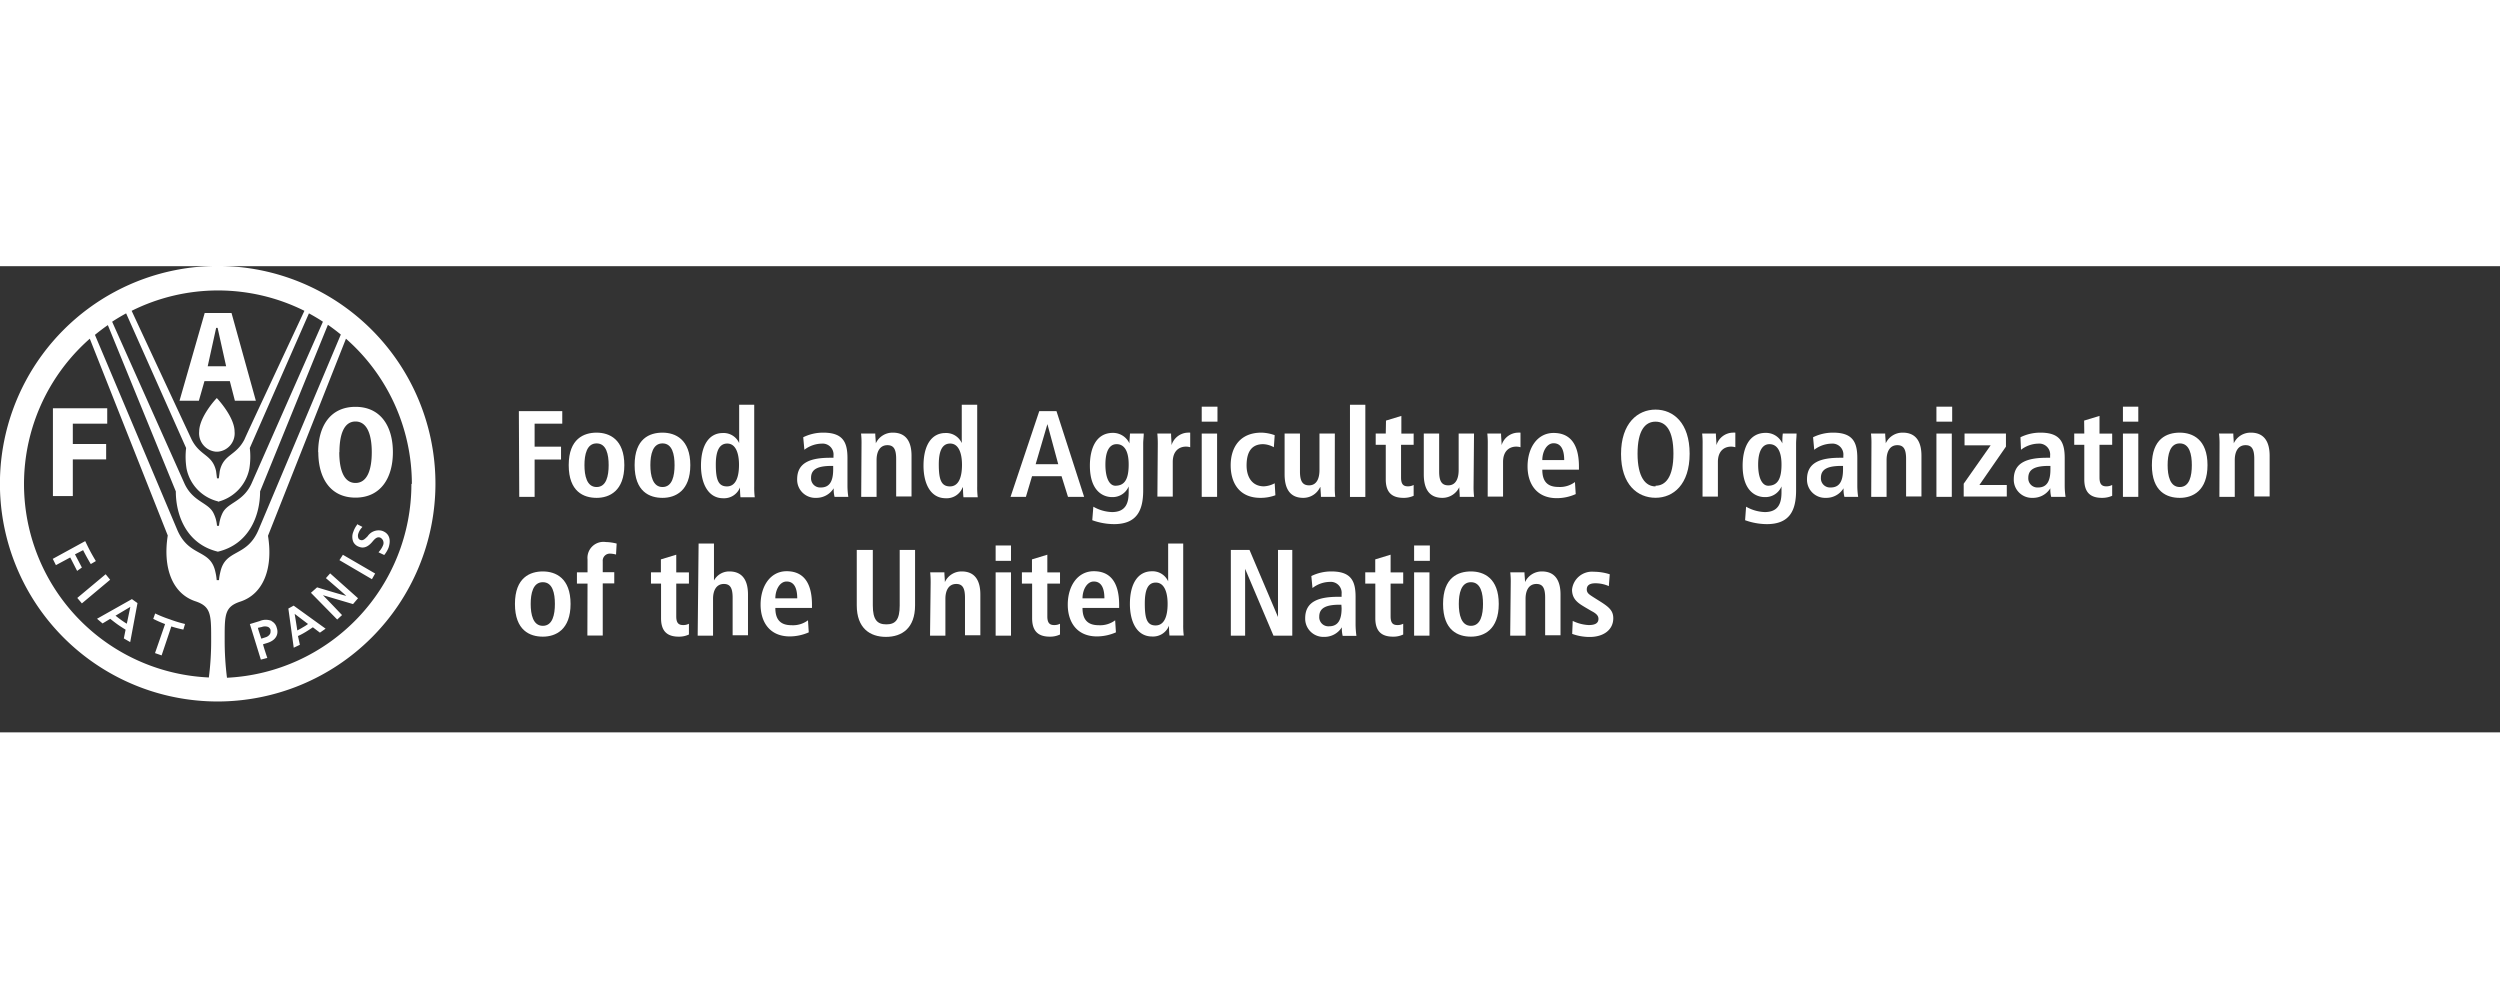 <svg height="130" style="background-color: #126ead; padding-left: 10px" id="Layer_1" data-name="Layer 1" xmlns="http://www.w3.org/2000/svg" viewBox="0 0 325.47 60.69">
	<rect x="0" y="0" width="325.47" height="60.69" fill="#333333" stroke="none"/>
	<defs>
		<style>
		.cls-1 {
			fill: #fff;
		}
		</style>
	</defs>
	<title>FAO_logo_White_2lines_en</title>
	<path class="cls-1" d="M77.51,27.2h5.65v1.63h-3.6v3H83V33.5H79.56v4.86h-2Z" transform="translate(-9.96 -8.33)" />
	<path class="cls-1" d="M87.63,30c1.68,0,3.61.88,3.61,4.23s-1.93,4.26-3.61,4.26S84,37.69,84,34.23,86,30,87.63,30Zm0,7.08c1.28,0,1.57-1.47,1.57-2.85s-.29-2.83-1.57-2.83-1.58,1.46-1.58,2.83S86.35,37.08,87.63,37.08Z" transform="translate(-9.96 -8.33)" />
	<path class="cls-1" d="M96.21,30c1.68,0,3.62.88,3.62,4.23s-1.94,4.26-3.62,4.26-3.63-.8-3.63-4.26S94.53,30,96.21,30Zm0,7.08c1.28,0,1.57-1.47,1.57-2.85s-.29-2.83-1.57-2.83-1.58,1.46-1.58,2.83S94.94,37.08,96.21,37.08Z" transform="translate(-9.96 -8.33)" />
	<path class="cls-1" d="M108.15,26.37V37a10.1,10.1,0,0,0,.07,1.41h-1.86a11.76,11.76,0,0,1-.06-1.28h0a2.22,2.22,0,0,1-2.19,1.41c-2,0-2.89-2-2.89-4.24,0-2.69,1.07-4.25,2.84-4.25a2.21,2.21,0,0,1,2.13,1.31h0V26.37ZM104.6,37c1.17,0,1.57-1.26,1.57-2.81s-.45-2.77-1.53-2.77-1.49,1.07-1.49,2.72C103.15,36.07,103.45,37,104.6,37Z" transform="translate(-9.96 -8.33)" />
	<path class="cls-1" d="M114.53,30.6a5.83,5.83,0,0,1,2.61-.6c2.56,0,3.15,1.24,3.15,3.31v3.6a9.85,9.85,0,0,0,.11,1.45h-1.79a3.94,3.94,0,0,1-.11-1.12h0a2.65,2.65,0,0,1-2.3,1.25,2.36,2.36,0,0,1-2.46-2.42c0-2.23,1.82-2.8,4.33-2.8h.4V33a1.42,1.42,0,0,0-1.53-1.57,3.81,3.81,0,0,0-2.26.8Zm3.9,3.73h-.17c-1.7,0-2.71.35-2.71,1.55a1.19,1.19,0,0,0,1.27,1.26c1.18,0,1.61-.87,1.61-2.35Z" transform="translate(-9.96 -8.33)" />
	<path class="cls-1" d="M122.12,31.48a11,11,0,0,0-.06-1.36h1.85c0,.42.07.85.07,1.27h0A2.4,2.4,0,0,1,126.2,30c1.87,0,2.43,1.39,2.43,3v5.31h-2V33.42c0-1.26-.32-1.79-1.14-1.79-1,0-1.41.88-1.41,1.93v4.8h-2Z" transform="translate(-9.96 -8.33)" />
	<path class="cls-1" d="M137.18,26.37V37a10.1,10.1,0,0,0,.07,1.41h-1.86a11.76,11.76,0,0,1-.06-1.28h-.05a2.22,2.22,0,0,1-2.19,1.41c-2.05,0-2.9-2-2.9-4.24,0-2.69,1.07-4.25,2.85-4.25a2.22,2.22,0,0,1,2.13,1.31h0V26.37ZM133.63,37c1.17,0,1.57-1.26,1.57-2.81s-.45-2.77-1.54-2.77-1.48,1.07-1.48,2.72C132.18,36.07,132.48,37,133.63,37Z" transform="translate(-9.96 -8.33)" />
	<path class="cls-1" d="M148.16,35.67h-3.84l-.8,2.69h-2l3.74-11.16h2.24l3.6,11.16H149Zm-.43-1.56-1.41-5.22h0l-1.53,5.22Z" transform="translate(-9.96 -8.33)" />
	<path class="cls-1" d="M152.3,39.64a5.17,5.17,0,0,0,2.43.7c1.87,0,2.17-1.29,2.17-2.59V37h0a2.25,2.25,0,0,1-2.17,1.39c-1.15,0-2.88-.77-2.88-4.09,0-2.27.82-4.27,3-4.27A2.36,2.36,0,0,1,157,31.4H157c0-.43.05-.84.07-1.28h1.79c0,.44-.07.87-.07,1.3V37.5c0,2.57-.78,4.41-3.8,4.41a8.46,8.46,0,0,1-2.83-.51Zm2.86-2.73c1.25,0,1.74-.9,1.74-2.77s-.65-2.66-1.6-2.64-1.43,1-1.43,2.65C153.87,36.09,154.49,36.91,155.16,36.91Z" transform="translate(-9.96 -8.33)" />
	<path class="cls-1" d="M160.69,31.48a13.32,13.32,0,0,0-.06-1.36h1.79c0,.5.06,1,.06,1.51h0a2.3,2.3,0,0,1,2.1-1.63,3,3,0,0,1,.33,0V31.9a1.94,1.94,0,0,0-.56-.08c-.81,0-1.71.5-1.71,2v4.51h-2Z" transform="translate(-9.96 -8.33)" />
	<path class="cls-1" d="M166.41,26.62h2.05v1.95h-2.05Zm0,3.5h2v8.24h-2Z" transform="translate(-9.96 -8.33)" />
	<path class="cls-1" d="M176,38.15a5.51,5.51,0,0,1-1.95.34c-2.71,0-3.87-1.9-3.87-4.24s1.22-4.25,4-4.25a5.48,5.48,0,0,1,1.73.33l-.11,1.57a3.12,3.12,0,0,0-1.39-.4c-1.5,0-2.16,1-2.16,2.77,0,1.53.74,2.72,2.26,2.72a3.26,3.26,0,0,0,1.4-.4Z" transform="translate(-9.96 -8.33)" />
	<path class="cls-1" d="M183.73,37a11,11,0,0,0,.06,1.36h-1.86c0-.42-.06-.85-.06-1.26l-.05,0,0,0a2.41,2.41,0,0,1-2.19,1.39c-1.87,0-2.43-1.39-2.43-3.06V30.12h2v4.95c0,1.26.35,1.79,1.18,1.79,1.06,0,1.36-1,1.36-2V30.12h2Z" transform="translate(-9.96 -8.33)" />
	<path class="cls-1" d="M185.71,26.37h2v12h-2Z" transform="translate(-9.96 -8.33)" />
	<path class="cls-1" d="M190.4,28.43l2-.61v2.3H194v1.46h-1.64v4.27c0,.88.32,1.14.89,1.14a1.54,1.54,0,0,0,.75-.18v1.41a3.07,3.07,0,0,1-1.32.27c-1.47,0-2.31-.67-2.31-2.4V31.58h-1.31V30.12h1.31Z" transform="translate(-9.96 -8.33)" />
	<path class="cls-1" d="M201.8,37a10.77,10.77,0,0,0,.07,1.36H200c0-.42-.06-.85-.06-1.26l0,0,0,0a2.43,2.43,0,0,1-2.2,1.39c-1.87,0-2.42-1.39-2.42-3.06V30.12h2v4.95c0,1.26.35,1.79,1.18,1.79,1.06,0,1.36-1,1.36-2V30.12h2Z" transform="translate(-9.96 -8.33)" />
	<path class="cls-1" d="M203.65,31.48a11,11,0,0,0-.06-1.36h1.79c0,.5.07,1,.07,1.51h0A2.29,2.29,0,0,1,207.57,30a3.18,3.18,0,0,1,.34,0V31.9a2,2,0,0,0-.56-.08c-.82,0-1.71.5-1.71,2v4.51h-2Z" transform="translate(-9.96 -8.33)" />
	<path class="cls-1" d="M215.1,38a6,6,0,0,1-2.46.53c-2.66,0-3.81-1.9-3.81-4.13,0-2.46,1.3-4.36,3.39-4.36,1.78,0,3.3,1,3.3,4.39v.39h-4.77c0,1.41.56,2.25,2.1,2.25a3.25,3.25,0,0,0,2.15-.64Zm-1.5-4.43c0-1.45-.48-2.19-1.38-2.19s-1.47,1.1-1.47,2.19Z" transform="translate(-9.96 -8.33)" />
	<path class="cls-1" d="M225.49,27c2.32,0,4.44,1.73,4.44,5.74s-2.12,5.74-4.44,5.74S221,36.79,221,32.78,223.17,27,225.49,27Zm0,9.91c1.29,0,2.33-1.1,2.33-4.17s-1-4.17-2.33-4.17-2.34,1.1-2.34,4.17S224.19,37,225.49,37Z" transform="translate(-9.96 -8.33)" />
	<path class="cls-1" d="M231.62,31.48a11,11,0,0,0-.06-1.36h1.79c0,.5.07,1,.07,1.51h0A2.29,2.29,0,0,1,235.54,30a3.18,3.18,0,0,1,.34,0V31.9a2,2,0,0,0-.56-.08c-.82,0-1.71.5-1.71,2v4.51h-2Z" transform="translate(-9.96 -8.33)" />
	<path class="cls-1" d="M237.28,39.64a5.24,5.24,0,0,0,2.43.7c1.87,0,2.18-1.29,2.18-2.59V37h0a2.26,2.26,0,0,1-2.18,1.39c-1.15,0-2.88-.77-2.88-4.09,0-2.27.82-4.27,3-4.27A2.33,2.33,0,0,1,242,31.4H242c0-.43,0-.84.06-1.28h1.79c0,.44-.06.87-.06,1.3V37.5c0,2.57-.79,4.41-3.81,4.41a8.46,8.46,0,0,1-2.83-.51Zm2.87-2.73c1.24,0,1.74-.9,1.74-2.77s-.66-2.66-1.6-2.64-1.44,1-1.44,2.65C238.85,36.09,239.47,36.91,240.15,36.91Z" transform="translate(-9.96 -8.33)" />
	<path class="cls-1" d="M246,30.6a5.83,5.83,0,0,1,2.61-.6c2.56,0,3.15,1.24,3.15,3.31v3.6a9.85,9.85,0,0,0,.11,1.45h-1.79a3.94,3.94,0,0,1-.11-1.12h0a2.63,2.63,0,0,1-2.3,1.25,2.36,2.36,0,0,1-2.46-2.42c0-2.23,1.82-2.8,4.33-2.8h.4V33a1.42,1.42,0,0,0-1.53-1.57,3.84,3.84,0,0,0-2.26.8Zm3.9,3.73h-.17c-1.7,0-2.71.35-2.71,1.55a1.19,1.19,0,0,0,1.27,1.26c1.18,0,1.61-.87,1.61-2.35Z" transform="translate(-9.96 -8.33)" />
	<path class="cls-1" d="M253.6,31.48a11,11,0,0,0-.06-1.36h1.85c0,.42.07.85.07,1.27h0A2.4,2.4,0,0,1,257.68,30c1.87,0,2.43,1.39,2.43,3v5.31h-2V33.42c0-1.26-.32-1.79-1.14-1.79-1,0-1.4.88-1.4,1.93v4.8h-2Z" transform="translate(-9.96 -8.33)" />
	<path class="cls-1" d="M262.06,26.62h2.05v1.95h-2.05Zm0,3.5h2v8.24h-2Z" transform="translate(-9.96 -8.33)" />
	<path class="cls-1" d="M265.61,36.65l3.51-5h-3.4V30.12h5.39v1.7l-3.46,5h3.57v1.5h-5.61Z" transform="translate(-9.96 -8.33)" />
	<path class="cls-1" d="M273,30.6a5.83,5.83,0,0,1,2.61-.6c2.55,0,3.15,1.24,3.15,3.31v3.6a9.85,9.85,0,0,0,.11,1.45H277a3.94,3.94,0,0,1-.11-1.12h0a2.65,2.65,0,0,1-2.3,1.25,2.36,2.36,0,0,1-2.46-2.42c0-2.23,1.82-2.8,4.33-2.8h.4V33a1.42,1.42,0,0,0-1.53-1.57,3.81,3.81,0,0,0-2.26.8Zm3.9,3.73h-.17c-1.7,0-2.71.35-2.71,1.55a1.19,1.19,0,0,0,1.27,1.26c1.18,0,1.61-.87,1.61-2.35Z" transform="translate(-9.96 -8.33)" />
	<path class="cls-1" d="M281.29,28.43l2-.61v2.3h1.65v1.46h-1.65v4.27c0,.88.32,1.14.89,1.14a1.58,1.58,0,0,0,.76-.18v1.41a3.16,3.16,0,0,1-1.33.27c-1.47,0-2.3-.67-2.3-2.4V31.58H280V30.12h1.31Z" transform="translate(-9.96 -8.33)" />
	<path class="cls-1" d="M286.34,26.62h2v1.95h-2Zm0,3.5h2v8.24h-2Z" transform="translate(-9.96 -8.33)" />
	<path class="cls-1" d="M293.74,30c1.68,0,3.61.88,3.61,4.23s-1.93,4.26-3.61,4.26-3.63-.8-3.63-4.26S292.06,30,293.74,30Zm0,7.08c1.28,0,1.57-1.47,1.57-2.85s-.29-2.83-1.57-2.83-1.58,1.46-1.58,2.83S292.46,37.08,293.74,37.08Z" transform="translate(-9.96 -8.33)" />
	<path class="cls-1" d="M298.92,31.48a10.77,10.77,0,0,0-.07-1.36h1.86c0,.42.06.85.06,1.27h0A2.4,2.4,0,0,1,303,30c1.87,0,2.44,1.39,2.44,3v5.31h-2V33.42c0-1.26-.32-1.79-1.13-1.79-1,0-1.41.88-1.41,1.93v4.8h-2Z" transform="translate(-9.96 -8.33)" />
	<path class="cls-1" d="M80.63,48.07c1.68,0,3.61.87,3.61,4.23s-1.93,4.26-3.61,4.26S77,55.76,77,52.3,79,48.07,80.63,48.07Zm0,7.08c1.28,0,1.57-1.47,1.57-2.85s-.29-2.83-1.57-2.83-1.58,1.46-1.58,2.83S79.35,55.15,80.63,55.15Z" transform="translate(-9.96 -8.33)" />
	<path class="cls-1" d="M86.45,49.65H85.07V48.19h1.38V46.51a2.08,2.08,0,0,1,2.36-2.27,6.4,6.4,0,0,1,1.43.2l-.08,1.43a3.19,3.19,0,0,0-.79-.12.92.92,0,0,0-.94,1v1.42h1.5v1.46h-1.5v6.78h-2Z" transform="translate(-9.96 -8.33)" />
	<path class="cls-1" d="M96,46.5l2-.61v2.3h1.65v1.46H98v4.27c0,.88.32,1.13.9,1.13a1.56,1.56,0,0,0,.75-.17v1.4a3,3,0,0,1-1.33.28c-1.47,0-2.3-.68-2.3-2.4V49.65H94.71V48.19H96Z" transform="translate(-9.96 -8.33)" />
	<path class="cls-1" d="M100.91,44.44h2v4.81h0a2.24,2.24,0,0,1,2-1.18c1.87,0,2.43,1.39,2.43,3v5.31h-2V51.49c0-1.27-.32-1.79-1.14-1.79-1,0-1.41.88-1.41,1.93v4.8h-2Z" transform="translate(-9.96 -8.33)" />
	<path class="cls-1" d="M115.25,56a6.2,6.2,0,0,1-2.46.53c-2.66,0-3.81-1.91-3.81-4.13,0-2.46,1.3-4.36,3.39-4.36,1.78,0,3.3,1,3.3,4.39v.39H110.9c0,1.4.56,2.25,2.1,2.25a3.25,3.25,0,0,0,2.15-.64Zm-1.5-4.43c0-1.46-.48-2.19-1.38-2.19s-1.47,1.1-1.47,2.19Z" transform="translate(-9.96 -8.33)" />
	<path class="cls-1" d="M123.59,45.27v7.22c0,1.86.56,2.47,1.76,2.47s1.74-.61,1.74-2.47V45.27h2v7.22c0,2.95-1.69,4.1-3.79,4.1s-3.8-1.15-3.8-4.1V45.27Z" transform="translate(-9.96 -8.33)" />
	<path class="cls-1" d="M131.12,49.55a13.32,13.32,0,0,0-.06-1.36h1.85c0,.42.06.85.06,1.27h0a2.38,2.38,0,0,1,2.19-1.39c1.87,0,2.43,1.39,2.43,3v5.31h-2V51.49c0-1.27-.33-1.79-1.14-1.79-1,0-1.41.88-1.41,1.93v4.8h-2Z" transform="translate(-9.96 -8.33)" />
	<path class="cls-1" d="M139.58,44.69h2v2h-2Zm0,3.5h2v8.24h-2Z" transform="translate(-9.96 -8.33)" />
	<path class="cls-1" d="M144.31,46.5l2-.61v2.3h1.65v1.46h-1.65v4.27c0,.88.32,1.13.89,1.13a1.6,1.6,0,0,0,.76-.17v1.4a3,3,0,0,1-1.33.28c-1.47,0-2.3-.68-2.3-2.4V49.65H143V48.19h1.31Z" transform="translate(-9.96 -8.33)" />
	<path class="cls-1" d="M155.24,56a6.2,6.2,0,0,1-2.46.53c-2.66,0-3.81-1.91-3.81-4.13,0-2.46,1.3-4.36,3.39-4.36,1.78,0,3.3,1,3.3,4.39v.39h-4.77c0,1.4.56,2.25,2.1,2.25a3.25,3.25,0,0,0,2.15-.64Zm-1.5-4.43c0-1.46-.48-2.19-1.38-2.19s-1.47,1.1-1.47,2.19Z" transform="translate(-9.96 -8.33)" />
	<path class="cls-1" d="M164,44.44V55a10.2,10.2,0,0,0,.07,1.41h-1.86a11.76,11.76,0,0,1-.06-1.28h0a2.22,2.22,0,0,1-2.19,1.41c-2.05,0-2.9-2-2.9-4.24,0-2.69,1.08-4.25,2.85-4.25a2.22,2.22,0,0,1,2.13,1.31h0V44.44ZM160.4,55.1c1.17,0,1.57-1.26,1.57-2.81s-.45-2.77-1.54-2.77S159,50.59,159,52.24C159,54.14,159.25,55.1,160.4,55.1Z" transform="translate(-9.96 -8.33)" />
	<path class="cls-1" d="M170.2,45.27h2.43L176.34,54h0V45.27h1.86V56.43h-2.45l-3.69-8.7h0v8.7H170.2Z" transform="translate(-9.96 -8.33)" />
	<path class="cls-1" d="M180.68,48.67a5.87,5.87,0,0,1,2.61-.6c2.56,0,3.15,1.24,3.15,3.3V55a11.67,11.67,0,0,0,.11,1.46h-1.79a4.34,4.34,0,0,1-.11-1.12h0a2.66,2.66,0,0,1-2.3,1.25,2.37,2.37,0,0,1-2.47-2.42c0-2.24,1.83-2.8,4.34-2.8h.4V51a1.42,1.42,0,0,0-1.54-1.57,3.78,3.78,0,0,0-2.25.8Zm3.91,3.73h-.18c-1.69,0-2.7.35-2.7,1.55A1.19,1.19,0,0,0,183,55.21c1.18,0,1.62-.88,1.62-2.35Z" transform="translate(-9.96 -8.33)" />
	<path class="cls-1" d="M189,46.5l2-.61v2.3h1.64v1.46H191v4.27c0,.88.31,1.13.89,1.13a1.56,1.56,0,0,0,.75-.17v1.4a2.93,2.93,0,0,1-1.33.28c-1.47,0-2.3-.68-2.3-2.4V49.65H187.7V48.19H189Z" transform="translate(-9.96 -8.33)" />
	<path class="cls-1" d="M194.06,44.69h2.05v2h-2.05Zm0,3.5h2v8.24h-2Z" transform="translate(-9.96 -8.33)" />
	<path class="cls-1" d="M201.46,48.07c1.68,0,3.62.87,3.62,4.23s-1.94,4.26-3.62,4.26-3.63-.8-3.63-4.26S199.79,48.07,201.46,48.07Zm0,7.08c1.28,0,1.57-1.47,1.57-2.85s-.29-2.83-1.57-2.83-1.58,1.46-1.58,2.83S200.19,55.15,201.46,55.15Z" transform="translate(-9.96 -8.33)" />
	<path class="cls-1" d="M206.64,49.55a11,11,0,0,0-.06-1.36h1.85c0,.42.07.85.07,1.27h0a2.4,2.4,0,0,1,2.19-1.39c1.87,0,2.43,1.39,2.43,3v5.31h-2V51.49c0-1.27-.32-1.79-1.14-1.79-1,0-1.41.88-1.41,1.93v4.8h-2Z" transform="translate(-9.96 -8.33)" />
	<path class="cls-1" d="M214.71,54.51a5.3,5.3,0,0,0,2.07.54c.72,0,1.28-.17,1.28-.81,0-.32-.16-.63-.88-1l-.82-.48c-.83-.5-1.74-1-1.74-2.32a2.61,2.61,0,0,1,2.84-2.33,6.82,6.82,0,0,1,2.07.33l-.12,1.54a4.35,4.35,0,0,0-1.74-.37c-.8,0-1.13.3-1.13.8s.35.68.92,1.05l1,.63c1,.65,1.53,1.12,1.53,2.07,0,1.52-1.28,2.44-3.07,2.44a6.61,6.61,0,0,1-2.28-.4Z" transform="translate(-9.96 -8.33)" />
	<path class="cls-1" d="M38.3,65A28.35,28.35,0,1,1,66.65,36.68,28.38,28.38,0,0,1,38.3,65ZM38.19,25.5s2.31,2.43,2.31,4.37a2.39,2.39,0,0,1-2.2,2.61h-.21a2.4,2.4,0,0,1-2.2-2.61C35.89,27.93,38.15,25.5,38.19,25.5ZM16.85,38.26h2.59V33.48h4.34v-2H19.44V28.83h4.48v-2H16.85ZM40.54,25.85h2.73L40.1,14.42H36.61L33.33,25.85h2.52l.73-2.56h3.3ZM39.4,21.36H37l1.1-5h.19Zm12,11.19c0,3.35,1.56,5.91,4.84,5.91s4.87-2.56,4.87-5.91-1.57-5.91-4.87-5.91S51.38,29.19,51.38,32.55Zm2.75,0c0-2.2.54-4,2.09-4s2.12,1.78,2.12,4-.56,4-2.12,4S54.13,34.74,54.13,32.55Zm-17,29.32a37,37,0,0,0,.3-5v-.35c0-2.93-.1-3.92-2.06-4.57-3-1-4.25-4.36-3.59-8.56L21.65,17.77a25.2,25.2,0,0,0,15.44,44.1Zm1.2-16.37c-4-.94-5.5-4.6-5.5-7.85L24,16c-.58.4-1.14.83-1.68,1.27L33,42.57c1.54,3.72,4.35,2.49,5,5.56a6.79,6.79,0,0,1,.17,1.07h.3a6.36,6.36,0,0,1,.18-1.07c.68-3.07,3.48-1.84,5-5.56,0,0,8.74-20.73,10.68-25.34-.54-.44-1.1-.87-1.68-1.27L43.82,37.65c0,3.25-1.5,6.91-5.51,7.85Zm0-6.55a5.51,5.51,0,0,1-4.1-4.25,9.73,9.73,0,0,1-.06-2.7L26.38,14.47c-.62.34-1.23.7-1.82,1.09L34,36.68c1.12,2.36,3.08,2.4,3.76,3.81a4.37,4.37,0,0,1,.45,1.64h.26a4.86,4.86,0,0,1,.45-1.64c.68-1.41,2.65-1.45,3.76-3.81L52,15.56c-.58-.39-1.2-.75-1.82-1.09L42.48,32a9.73,9.73,0,0,1-.06,2.7A5.54,5.54,0,0,1,38.32,39Zm.1-3,.12-.95c.49-2.22,2.1-1.94,3.22-4.12l0,0c0-.08,5.51-11.83,7.8-16.74a25.18,25.18,0,0,0-22.49,0c2.28,4.91,7.76,16.66,7.8,16.74a.14.14,0,0,0,0,0C36,33.08,37.6,32.8,38.09,35l.12.95Zm25.13.71A25.17,25.17,0,0,0,55,17.77L44.85,43.43c.68,4.2-.57,7.56-3.58,8.56-2,.65-2.06,1.64-2.06,4.57v.35a38.73,38.73,0,0,0,.3,5A25.25,25.25,0,0,0,63.52,36.68ZM21.06,44.13s.37.79.67,1.35.71,1.24.71,1.24l-.66.39s-.51-.84-1-1.81c-.13.06-.92.48-1.06.54l.9,1.72L20,48s-.82-1.61-.9-1.75l-1.86,1-.41-.82L21,44.15Zm2.66,4.31.58.71-3.68,3.08-.6-.71,3.65-3.05Zm3.41,3.23.73.52-.95,5.08-.83-.48.23-1.14s-.53-.32-1-.65-.95-.73-1-.76l-1,.6-.72-.61,4.49-2.53ZM25,53.83c.09.07.4.32.72.55s.66.45.75.49c.05-.21.39-1.88.46-2.19Zm5.16-.29a15.94,15.94,0,0,0,1.89.76,16.5,16.5,0,0,0,2,.61l-.22.73a15.17,15.17,0,0,1-1.57-.41C32.22,55.39,31,59,31,59l-.86-.3s1.26-3.62,1.31-3.78a13.6,13.6,0,0,1-1.54-.68Zm15.16,1a1.32,1.32,0,0,1,.67.87,1.57,1.57,0,0,1,.09.51c0,.67-.47,1.2-1.32,1.46l-.55.17c0,.15.55,1.78.55,1.78l-.84.22-1.43-4.63,1.28-.39A2,2,0,0,1,45.32,54.51Zm-1.78.87c0,.14.4,1.27.44,1.41l.56-.18a1,1,0,0,0,.57-.43.59.59,0,0,0,.07-.29,1.18,1.18,0,0,0,0-.25.64.64,0,0,0-.31-.37,1.17,1.17,0,0,0-.82,0Zm4.65-2.89,4.16,3-.74.52-.92-.7s-.48.33-.94.61-.91.5-1,.52L49,57.62l-.8.38-.7-5.1Zm.47,3.23a8.42,8.42,0,0,0,.77-.43,4.6,4.6,0,0,0,.63-.41l-1.74-1.32C48.38,53.9,48.63,55.51,48.66,55.72Zm4.28-7.43,3.63,3.24-.65.76L52,51.16c.38.37,2.49,2.59,2.49,2.59l-.63.58-3.42-3.48.8-.71s3.28,1,3.8,1.11c-.38-.36-2.65-2.31-2.65-2.31Zm1.66-2.42,4.2,2.44-.42.74L54.15,46.6Zm1.82-4,.72.37-.07.09a2.09,2.09,0,0,0-.45.75.88.88,0,0,0,0,.64.43.43,0,0,0,.29.23c.32.11.59-.17.91-.49a1.72,1.72,0,0,1,1.88-.71c.91.31,1.21,1.11.84,2.21a3.49,3.49,0,0,1-.51.88l-.05.06-.74-.35.07-.09a2.77,2.77,0,0,0,.52-.83.77.77,0,0,0-.38-1c-.4-.14-.7.17-1,.53s-.92,1-1.72.68a1.28,1.28,0,0,1-.77-.64,1.71,1.71,0,0,1,0-1.32,3.09,3.09,0,0,1,.5-.93Z" transform="translate(-9.96 -8.33)" />
</svg>